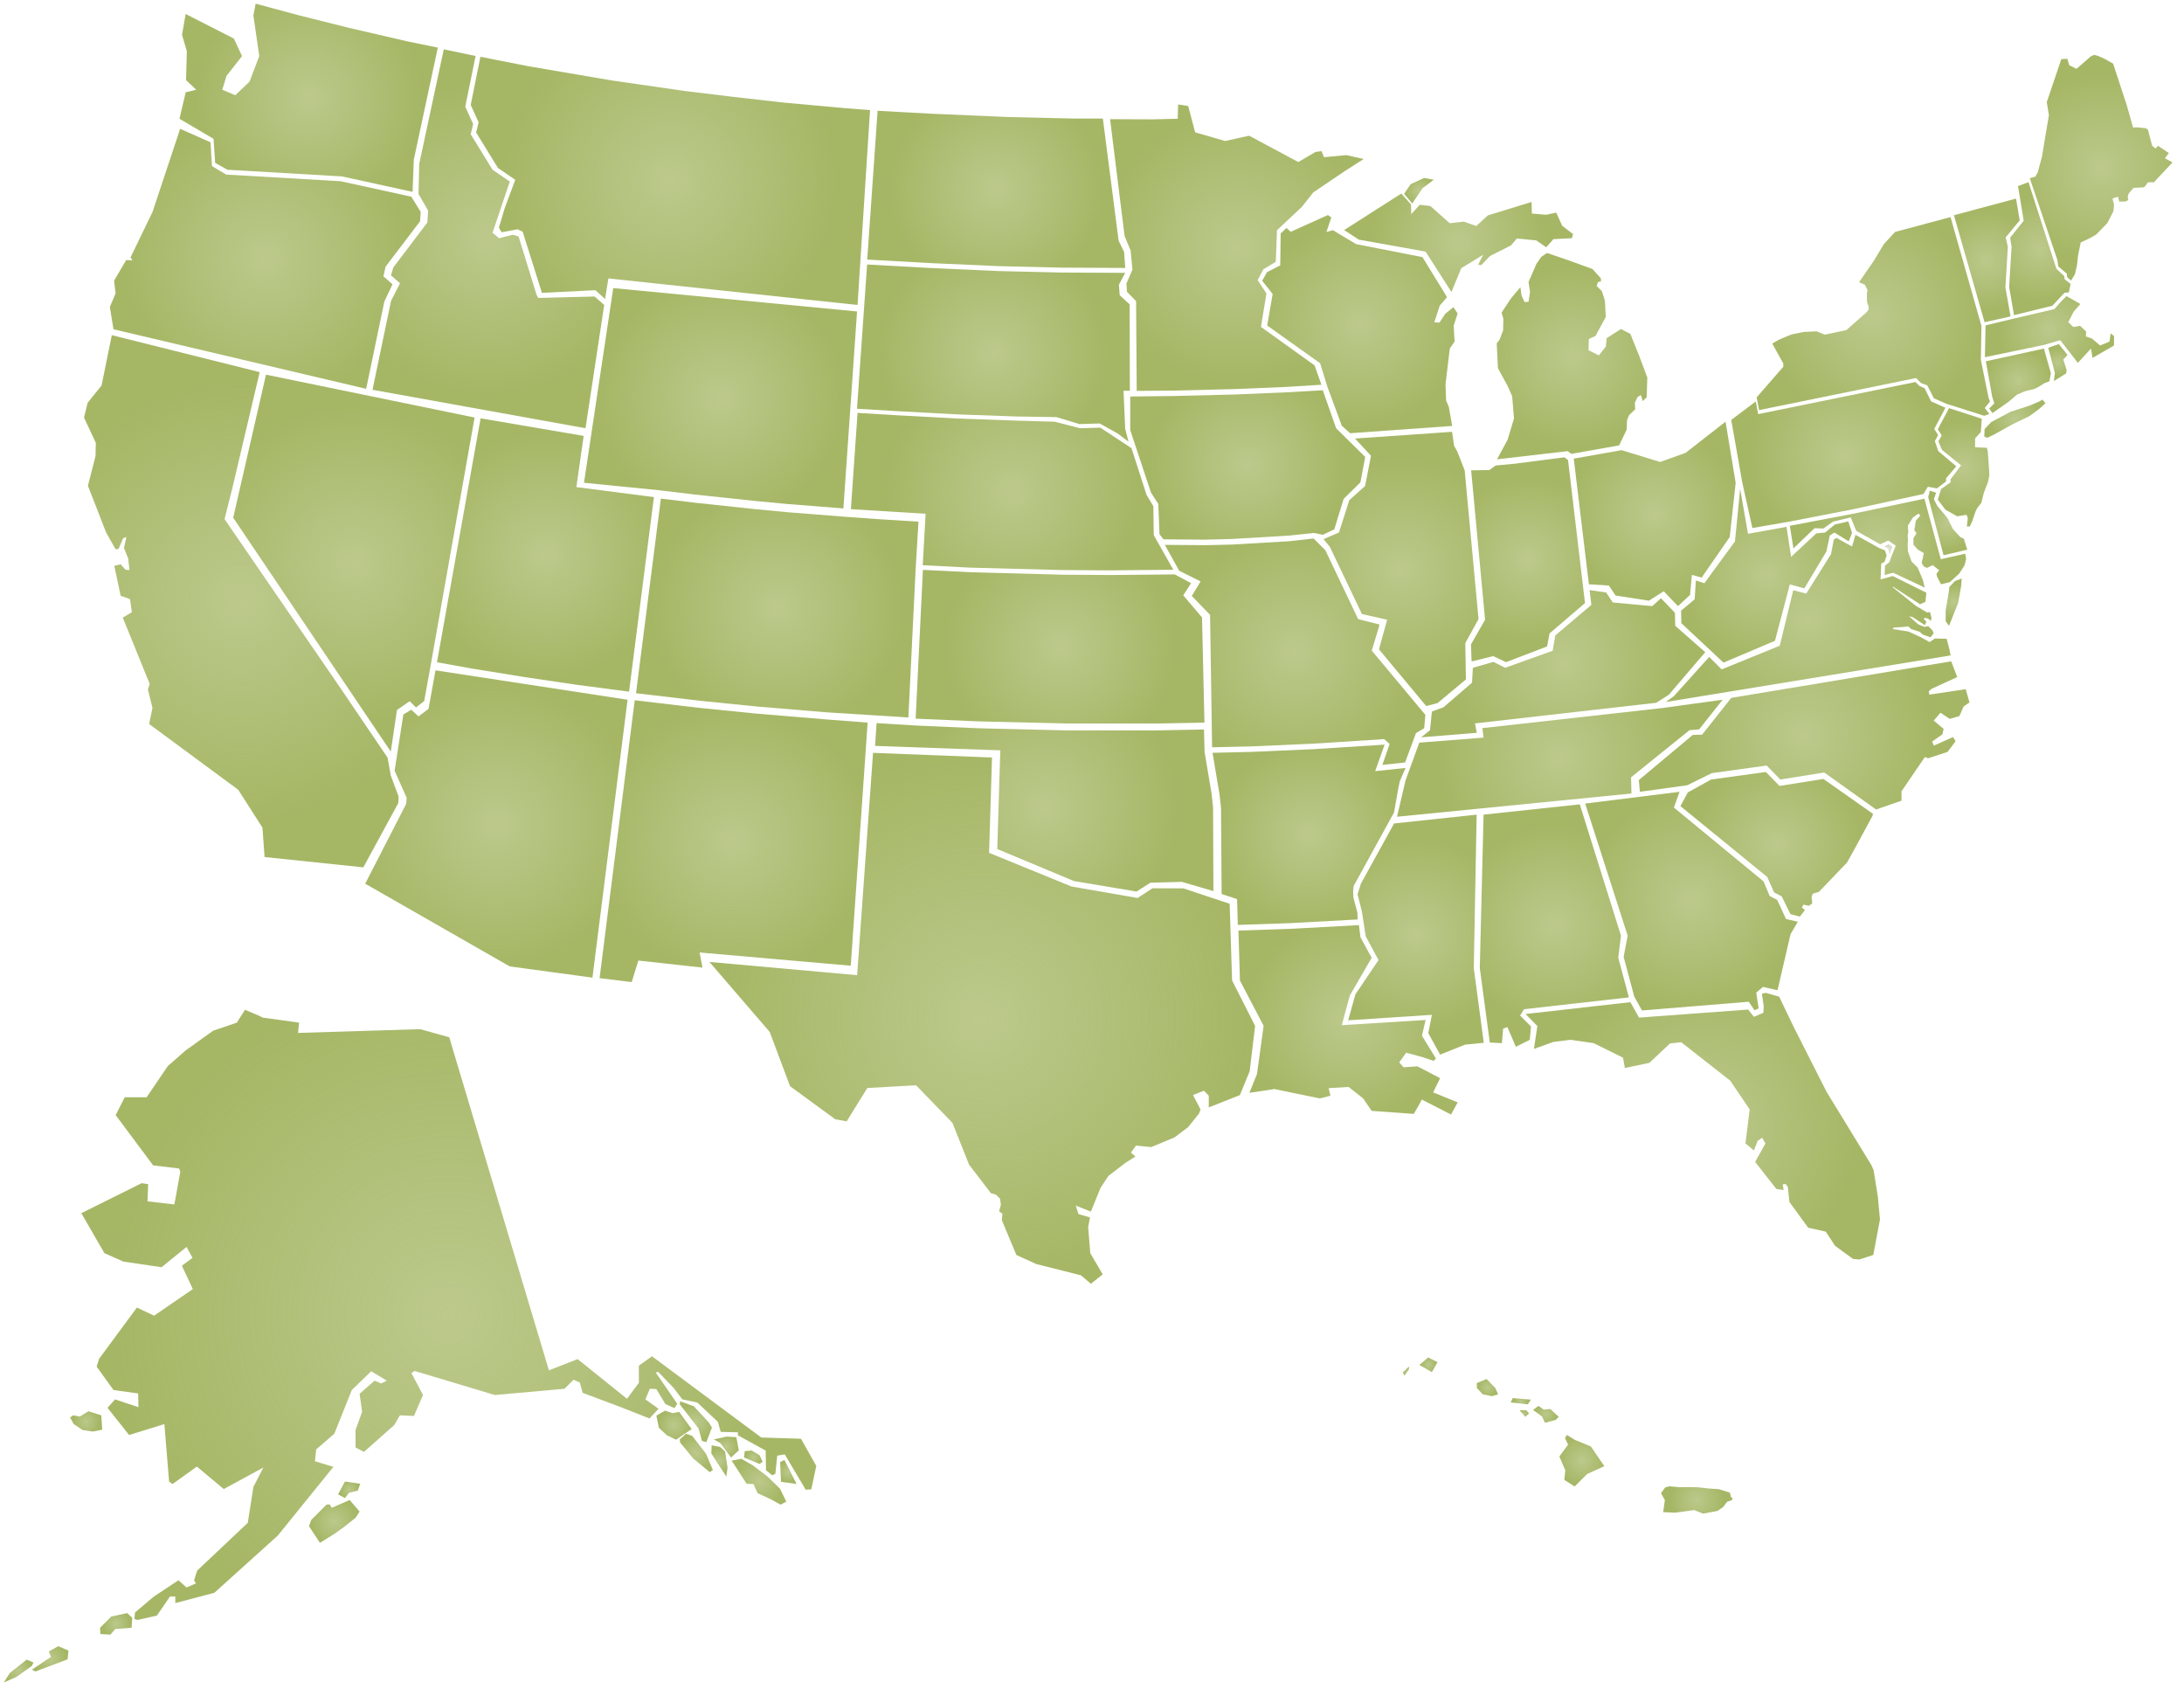 <?xml version="1.0" encoding="utf-8"?>
<!-- Generator: Adobe Illustrator 15.0.2, SVG Export Plug-In . SVG Version: 6.00 Build 0)  -->
<!DOCTYPE svg PUBLIC "-//W3C//DTD SVG 1.1//EN" "http://www.w3.org/Graphics/SVG/1.1/DTD/svg11.dtd">
<svg version="1.1" id="Isolation_Mode" xmlns="http://www.w3.org/2000/svg" xmlns:xlink="http://www.w3.org/1999/xlink" x="0px"
	 y="0px" width="570px" height="440.667px" viewBox="0 0 570 440.667" enable-background="new 0 0 570 440.667"
	 xml:space="preserve">
<g id="ca">
	<radialGradient id="SVGID_1_" cx="62.983" cy="156.889" r="57.04" gradientUnits="userSpaceOnUse">
		<stop  offset="0" style="stop-color:#A5B765;stop-opacity:0.75"/>
		<stop  offset="0.945" style="stop-color:#A5B765;stop-opacity:0.986"/>
		<stop  offset="1" style="stop-color:#A5B765"/>
	</radialGradient>
	<polygon fill="url(#SVGID_1_)" points="29.179,87.456 67.777,97.105 60.747,126.923 58.612,135.464 88.504,179.034 
		101.156,197.698 101.989,202.373 104.045,207.883 103.951,209.563 94.83,226.322 69.052,223.633 68.499,215.962 62.172,206.078 
		38.922,188.919 39.793,184.729 38.606,179.904 39.081,178.481 32.042,161.162 34.416,159.739 33.939,156.339 31.49,155.469 
		29.829,147.64 31.49,147.244 32.753,148.668 33.784,148.752 33.465,145.742 32.358,142.976 32.992,140.128 32.121,140.444 
		30.934,143.271 30.146,143.291 27.693,138.94 22.95,126.764 24.926,119.016 25.004,115.536 21.922,108.971 22.872,105.097 
		26.508,100.589 	"/>
</g>
<g id="or">
	<radialGradient id="SVGID_2_" cx="69.233" cy="67.537" r="37.393" gradientUnits="userSpaceOnUse">
		<stop  offset="0" style="stop-color:#A5B765;stop-opacity:0.75"/>
		<stop  offset="0.945" style="stop-color:#A5B765;stop-opacity:0.986"/>
		<stop  offset="1" style="stop-color:#A5B765"/>
	</radialGradient>
	<polygon fill="url(#SVGID_2_)" points="29.618,85.921 28.667,80.108 30.167,76.55 29.774,73.23 32.935,67.854 34.598,67.933 
		34.043,67.22 39.817,55.279 47.013,33.613 54.948,37.127 55.318,43.337 59.034,45.554 88.924,47.293 107.349,51.327 
		109.799,55.279 109.637,57.731 100.625,69.594 100.075,72.123 102.443,74.179 100.31,78.687 95.565,101.461 	"/>
</g>
<g id="wa">
	<radialGradient id="SVGID_3_" cx="80.539" cy="25.512" r="29.487" gradientUnits="userSpaceOnUse">
		<stop  offset="0" style="stop-color:#A5B765;stop-opacity:0.75"/>
		<stop  offset="0.945" style="stop-color:#A5B765;stop-opacity:0.986"/>
		<stop  offset="1" style="stop-color:#A5B765"/>
	</radialGradient>
	<polygon fill="url(#SVGID_3_)" points="46.832,30.984 48.469,24.076 51.22,23.418 48.557,20.9 48.766,13.373 47.505,9.104 
		48.452,3.648 61.025,10.053 63.171,14.646 59.115,19.8 58.017,23.418 61.417,24.845 65.137,21.282 67.667,14.637 66.132,4.01 
		66.719,0.959 78.184,4.043 91.152,7.286 106.177,10.764 114.245,12.423 114.164,12.9 107.998,41.684 107.681,50.064 89.256,46.033 
		59.365,44.294 56.154,42.498 55.729,36.225 	"/>
</g>
<g id="nv">
	<radialGradient id="SVGID_4_" cx="92.363" cy="146.943" r="41.297" gradientUnits="userSpaceOnUse">
		<stop  offset="0" style="stop-color:#A5B765;stop-opacity:0.75"/>
		<stop  offset="0.945" style="stop-color:#A5B765;stop-opacity:0.986"/>
		<stop  offset="1" style="stop-color:#A5B765"/>
	</radialGradient>
	<polygon fill="url(#SVGID_4_)" points="69.422,97.764 123.865,108.948 112.525,172.892 110.708,182.935 108.568,184.608 
		106.923,182.964 103.605,185.262 101.989,196.123 60.862,135.092 	"/>
</g>
<g id="pr">
    <radialGradient
       id="SVGID_80_"
       cx="442.832"
       cy="391.397"
       r="7.066"
       gradientUnits="userSpaceOnUse">
        <stop  offset="0" style="stop-color:#A5B765;stop-opacity:0.75"/>
        <stop  offset="0.945" style="stop-color:#A5B765;stop-opacity:0.986"/>
        <stop  offset="1" style="stop-color:#A5B765"/>
    </radialGradient>
<polygon
   fill="url(#SVGID_80_)"
   points="433.5,389.62 434.613,388.112 435.689,387.825 438.454,388.077 440.535,388.041   443.049,388.077 445.884,388.4 448.576,388.58 451.483,389.477 451.771,390.661 452.165,390.877 452.058,391.415 450.729,391.882   449.76,393.21 448.252,394.251 445.273,394.825 444.483,394.969 442.187,394.036 437.197,394.718 434.075,394.574 434.505,391.451   "
   id="pr-polygon" />
</g>
<g id="az">
	<radialGradient id="SVGID_5_" cx="129.554" cy="215.01" r="37.282" gradientUnits="userSpaceOnUse">
		<stop  offset="0" style="stop-color:#A5B765;stop-opacity:0.75"/>
		<stop  offset="0.945" style="stop-color:#A5B765;stop-opacity:0.986"/>
		<stop  offset="1" style="stop-color:#A5B765"/>
	</radialGradient>
	<polygon fill="url(#SVGID_5_)" points="105.99,209.793 106.147,208.21 102.984,201.094 105.278,186.417 107.332,185.2 
		109.231,186.939 111.844,184.961 113.661,174.917 163.795,182.587 154.622,255.103 133.039,252.175 95.313,230.589 	"/>
</g>
<g id="id">
	<radialGradient id="SVGID_6_" cx="127.456" cy="62.308" r="40.977" gradientUnits="userSpaceOnUse">
		<stop  offset="0" style="stop-color:#A5B765;stop-opacity:0.75"/>
		<stop  offset="0.945" style="stop-color:#A5B765;stop-opacity:0.986"/>
		<stop  offset="1" style="stop-color:#A5B765"/>
	</radialGradient>
	<polygon fill="url(#SVGID_6_)" points="97.219,101.711 102.052,78.534 104.405,73.917 102.037,71.859 102.646,69.802 
		111.529,58.069 111.748,54.998 109.226,50.612 109.409,42.79 115.82,12.871 124.124,14.612 121.426,27.844 123.483,32.353 
		122.85,35.038 128.543,44.292 133.051,47.375 128.543,60.742 130.283,62.165 133.787,61.249 135.344,61.688 140.008,76.87 
		140.484,77.744 155.169,77.37 157.692,79.561 152.813,111.744 	"/>
</g>
<g id="ut">
	<radialGradient id="SVGID_7_" cx="142.355" cy="144.818" r="32.197" gradientUnits="userSpaceOnUse">
		<stop  offset="0" style="stop-color:#A5B765;stop-opacity:0.75"/>
		<stop  offset="0.945" style="stop-color:#A5B765;stop-opacity:0.986"/>
		<stop  offset="1" style="stop-color:#A5B765"/>
	</radialGradient>
	<polygon fill="url(#SVGID_7_)" points="114.045,172.811 125.433,109.155 152.33,113.742 150.432,127.1 170.665,129.713 
		164.179,180.482 150.34,178.666 136.978,176.688 123.297,174.475 	"/>
</g>
<g id="mt">
	<radialGradient id="SVGID_8_" cx="174.963" cy="47.197" r="43.384" gradientUnits="userSpaceOnUse">
		<stop  offset="0" style="stop-color:#A5B765;stop-opacity:0.75"/>
		<stop  offset="0.945" style="stop-color:#A5B765;stop-opacity:0.986"/>
		<stop  offset="1" style="stop-color:#A5B765"/>
	</radialGradient>
	<polygon fill="url(#SVGID_8_)" points="124.908,31.896 122.851,27.389 125.384,14.815 137.796,17.264 159.621,20.984 
		178.76,23.751 191.172,25.252 204.379,26.756 220.906,28.259 227.075,28.731 223.813,79.58 158.788,72.654 157.912,78.027 
		155.389,75.724 141.433,76.415 136.418,60.481 135.103,59.823 130.918,60.6 130.205,59.415 131.708,54.352 134.476,46.919 
		129.968,43.835 124.275,34.582 	"/>
</g>
<g id="wy">
	<radialGradient id="SVGID_9_" cx="188.047" cy="103.922" r="32.374" gradientUnits="userSpaceOnUse">
		<stop  offset="0" style="stop-color:#A5B765;stop-opacity:0.75"/>
		<stop  offset="0.945" style="stop-color:#A5B765;stop-opacity:0.986"/>
		<stop  offset="1" style="stop-color:#A5B765"/>
	</radialGradient>
	<polygon fill="url(#SVGID_9_)" points="160.05,75.175 223.681,81.27 220.12,132.669 205.096,131.481 196.792,130.692 
		181.214,129.032 172.042,127.926 152.414,125.97 	"/>
</g>
<g id="nm">
	<radialGradient id="SVGID_10_" cx="191.464" cy="219.494" r="35.887" gradientUnits="userSpaceOnUse">
		<stop  offset="0" style="stop-color:#A5B765;stop-opacity:0.75"/>
		<stop  offset="0.945" style="stop-color:#A5B765;stop-opacity:0.986"/>
		<stop  offset="1" style="stop-color:#A5B765"/>
	</radialGradient>
	<polygon fill="url(#SVGID_10_)" points="156.484,255.236 165.657,182.724 182.422,184.7 197.368,186.203 215.396,187.706 
		226.445,188.556 222.04,251.995 182.584,248.538 183.351,252.485 166.607,250.648 164.867,256.265 	"/>
</g>
<g id="co">
	<radialGradient id="SVGID_11_" cx="202.853" cy="158.659" r="32.972" gradientUnits="userSpaceOnUse">
		<stop  offset="0" style="stop-color:#A5B765;stop-opacity:0.75"/>
		<stop  offset="0.945" style="stop-color:#A5B765;stop-opacity:0.986"/>
		<stop  offset="1" style="stop-color:#A5B765"/>
	</radialGradient>
	<polygon fill="url(#SVGID_11_)" points="165.992,180.889 172.478,130.101 181.649,131.208 197.227,132.869 205.531,133.658 
		220.556,134.844 229.333,135.476 239.714,136.123 238.979,148.389 237.081,187.217 227.12,186.585 215.732,185.873 197.704,184.37 
		182.757,182.865 	"/>
</g>
<g id="tx">
	<radialGradient id="SVGID_12_" cx="256.363" cy="265.714" r="70.245" gradientUnits="userSpaceOnUse">
		<stop  offset="0" style="stop-color:#A5B765;stop-opacity:0.75"/>
		<stop  offset="0.945" style="stop-color:#A5B765;stop-opacity:0.986"/>
		<stop  offset="1" style="stop-color:#A5B765"/>
	</radialGradient>
	<polygon fill="url(#SVGID_12_)" points="185.155,251.007 223.704,254.459 227.856,196.443 258.903,197.66 258.142,222.538 
		279.651,231.321 296.891,234.323 300.765,231.789 308.852,231.812 320.929,235.825 321.562,255.83 327.57,267.691 326.148,279.553 
		323.586,285.76 315.471,288.963 315.484,285.929 314.208,284.614 311.362,285.722 313.338,289.517 312.941,290.544 
		310.096,294.101 306.538,296.79 300.448,299.321 296.496,298.926 295.15,300.744 296.336,301.771 293.727,303.432 291.038,305.489 
		289.296,306.832 287.242,309.915 286.375,312.053 284.711,316.165 280.758,314.583 281.469,316.796 284.473,317.667 
		284.003,320.196 284.552,326.997 287.795,332.533 284.711,334.984 282.102,332.772 270.478,329.844 265.26,327.472 
		261.464,318.377 261.622,316.717 260.752,316.085 261.226,314.346 260.988,312.764 259.962,311.736 258.619,311.34 252.92,303.908 
		248.577,292.997 239.084,283.189 226.353,283.9 220.975,292.601 217.969,292.046 206.189,283.428 200.888,269.273 	"/>
</g>
<g id="ne">
	<radialGradient id="SVGID_13_" cx="264.147" cy="128.284" r="33.109" gradientUnits="userSpaceOnUse">
		<stop  offset="0" style="stop-color:#A5B765;stop-opacity:0.75"/>
		<stop  offset="0.945" style="stop-color:#A5B765;stop-opacity:0.986"/>
		<stop  offset="1" style="stop-color:#A5B765"/>
	</radialGradient>
	<polygon fill="url(#SVGID_13_)" points="222.072,132.863 223.812,107.74 233.789,108.342 249.921,109.211 265.498,109.765 
		275.242,110.043 281.867,111.741 287.164,111.583 295.308,116.952 299.246,129.148 301.01,132.083 301.121,139.649 
		306.223,148.671 289.854,148.828 277.28,148.75 253.243,148.117 240.824,147.485 241.577,134.06 	"/>
</g>
<g id="sd">
	<radialGradient id="SVGID_14_" cx="259.272" cy="92.129" r="30.018" gradientUnits="userSpaceOnUse">
		<stop  offset="0" style="stop-color:#A5B765;stop-opacity:0.75"/>
		<stop  offset="0.945" style="stop-color:#A5B765;stop-opacity:0.986"/>
		<stop  offset="1" style="stop-color:#A5B765"/>
	</radialGradient>
	<polygon fill="url(#SVGID_14_)" points="223.665,106.657 226.308,69.015 242.812,69.934 260.525,70.727 276.975,71.118 
		293.66,71.198 292.018,74.297 292.237,77.039 294.829,79.424 294.879,101.963 293.233,101.963 293.664,111.908 294.53,115.244 
		291.683,113.11 287.016,110.5 281.718,110.657 275.708,108.839 265.35,108.678 249.773,108.127 233.641,107.257 	"/>
</g>
<g id="nd">
	<radialGradient id="SVGID_15_" cx="260.012" cy="49.412" r="27.88" gradientUnits="userSpaceOnUse">
		<stop  offset="0" style="stop-color:#A5B765;stop-opacity:0.75"/>
		<stop  offset="0.945" style="stop-color:#A5B765;stop-opacity:0.986"/>
		<stop  offset="1" style="stop-color:#A5B765"/>
	</radialGradient>
	<polygon fill="url(#SVGID_15_)" points="226.336,67.733 229.023,29.224 229.023,28.906 243,29.667 263.085,30.536 280.246,30.934 
		287.837,30.934 291.945,62.8 293.371,65.725 293.688,69.918 277.003,69.837 260.554,69.443 242.84,68.651 	"/>
</g>
<g id="ok">
	<radialGradient id="SVGID_16_" cx="272.538" cy="210.664" r="34.873" gradientUnits="userSpaceOnUse">
		<stop  offset="0" style="stop-color:#A5B765;stop-opacity:0.75"/>
		<stop  offset="0.945" style="stop-color:#A5B765;stop-opacity:0.986"/>
		<stop  offset="1" style="stop-color:#A5B765"/>
	</radialGradient>
	<polygon fill="url(#SVGID_16_)" points="228.384,194.634 228.781,188.691 239.181,189.324 255.393,190.033 278.404,190.588 
		301.574,190.588 314.227,190.351 314.384,196.215 316.204,207.051 316.598,210.608 316.691,232.527 308.467,230.114 
		300.243,230.334 296.624,232.637 280.286,229.896 260.279,221.543 261.069,195.793 	"/>
</g>
<g id="ks">
	<radialGradient id="SVGID_17_" cx="276.661" cy="168.746" r="30.184" gradientUnits="userSpaceOnUse">
		<stop  offset="0" style="stop-color:#A5B765;stop-opacity:0.75"/>
		<stop  offset="0.945" style="stop-color:#A5B765;stop-opacity:0.986"/>
		<stop  offset="1" style="stop-color:#A5B765"/>
	</radialGradient>
	<polygon fill="url(#SVGID_17_)" points="238.973,187.528 240.87,148.7 253.619,149.333 277.655,149.967 290.229,150.044 
		306.598,149.888 310.868,152.18 308.814,155.344 313.715,161.113 314.348,188.555 301.695,188.791 278.525,188.791 
		255.515,188.239 	"/>
</g>
<g id="mn">
	<radialGradient id="SVGID_18_" cx="322.805" cy="64.628" r="35.296" gradientUnits="userSpaceOnUse">
		<stop  offset="0" style="stop-color:#A5B765;stop-opacity:0.75"/>
		<stop  offset="0.945" style="stop-color:#A5B765;stop-opacity:0.986"/>
		<stop  offset="1" style="stop-color:#A5B765"/>
	</radialGradient>
	<polygon fill="url(#SVGID_18_)" points="289.715,31.094 300.885,31.145 307.37,30.984 307.479,27.256 310.108,27.658 
		311.927,34.536 319.761,36.796 326.003,35.406 338.84,42.279 343.336,39.647 344.904,39.439 345.538,41.022 351.388,40.467 
		355.896,41.495 350.834,44.737 342.768,50.193 339.764,53.987 333.278,60.077 332.961,68.304 329.72,70.279 328.234,73.091 
		330.528,76.571 329.095,85.299 343.09,95.343 344.871,100.395 335.494,100.974 322.208,101.527 306.235,101.923 296.669,102 
		296.51,78.583 294.119,76.141 293.992,73.97 295.56,70.359 295.083,65.375 293.505,61.581 	"/>
</g>
<g id="ia">
	<radialGradient id="SVGID_19_" cx="325.643" cy="121.322" r="25.692" gradientUnits="userSpaceOnUse">
		<stop  offset="0" style="stop-color:#A5B765;stop-opacity:0.75"/>
		<stop  offset="0.945" style="stop-color:#A5B765;stop-opacity:0.986"/>
		<stop  offset="1" style="stop-color:#A5B765"/>
	</radialGradient>
	<polygon fill="url(#SVGID_19_)" points="294.979,112.237 294.979,103.464 306.329,103.333 322.304,102.937 335.588,102.382 
		345.236,101.83 348.709,111.744 356.307,119.226 355.041,125.869 350.683,130.166 348.24,138.125 345.255,139.541 342.897,139.073 
		336.061,139.785 321.195,140.656 314.396,140.815 303.64,140.735 302.615,139.39 302.297,131.483 300.398,128.555 	"/>
</g>
<g id="mo">
	<radialGradient id="SVGID_20_" cx="338.01" cy="170.051" r="31.849" gradientUnits="userSpaceOnUse">
		<stop  offset="0" style="stop-color:#A5B765;stop-opacity:0.75"/>
		<stop  offset="0.945" style="stop-color:#A5B765;stop-opacity:0.986"/>
		<stop  offset="1" style="stop-color:#A5B765"/>
	</radialGradient>
	<polygon fill="url(#SVGID_20_)" points="304.006,142.175 314.761,142.255 321.561,142.098 336.425,141.227 342.834,140.515 
		345.917,143.599 354.457,161.55 360.071,162.972 358.016,169.775 372.014,186.539 371.694,190.019 369.561,191.284 
		366.713,198.952 360.783,199.587 362.682,194.13 361.256,192.863 342.752,194.05 326.543,194.764 316.342,194.999 315.813,160.447 
		311.043,155.495 313.346,151.713 307.761,148.939 	"/>
</g>
<g id="ar">
	<radialGradient id="SVGID_21_" cx="341.643" cy="217.823" r="24.37" gradientUnits="userSpaceOnUse">
		<stop  offset="0" style="stop-color:#A5B765;stop-opacity:0.75"/>
		<stop  offset="0.945" style="stop-color:#A5B765;stop-opacity:0.986"/>
		<stop  offset="1" style="stop-color:#A5B765"/>
	</radialGradient>
	<polygon fill="url(#SVGID_21_)" points="316.457,196.434 326.657,196.195 342.866,195.483 361.371,194.298 358.907,201.221 
		366.828,200.387 365.328,203.866 364.931,205.763 363.825,212.012 353.307,231.148 353.15,232.571 353.229,234.231 
		354.255,238.105 354.333,239.923 336.938,240.873 323.05,241.349 322.863,234.61 318.83,233.282 318.67,210.825 318.276,207.267 	
		"/>
</g>
<g id="la">
	<radialGradient id="SVGID_22_" cx="351.829" cy="266.109" r="26.735" gradientUnits="userSpaceOnUse">
		<stop  offset="0" style="stop-color:#A5B765;stop-opacity:0.75"/>
		<stop  offset="0.945" style="stop-color:#A5B765;stop-opacity:0.986"/>
		<stop  offset="1" style="stop-color:#A5B765"/>
	</radialGradient>
	<polygon fill="url(#SVGID_22_)" points="323.215,242.82 337.269,242.346 354.664,241.396 355.06,244.559 357.987,249.938 
		352.293,259.743 350.189,267.507 372.062,266.147 371.114,270.259 374.752,276.191 374.196,276.824 371.349,275.875 
		367.001,274.687 365.182,277.218 366.293,278.484 369.925,278.246 375.856,281.332 374.039,285.045 380.443,287.656 
		378.703,290.822 371.079,286.915 370.399,288.212 368.979,290.66 357.987,289.868 355.773,286.628 351.977,283.623 
		346.756,283.938 347.233,285.915 344.466,286.628 332.604,284.178 326.082,285.151 328.059,280.247 329.794,267.671 
		323.611,255.868 	"/>
</g>
<g id="wi">
	<radialGradient id="SVGID_23_" cx="354.922" cy="84.575" r="27.025" gradientUnits="userSpaceOnUse">
		<stop  offset="0" style="stop-color:#A5B765;stop-opacity:0.75"/>
		<stop  offset="0.945" style="stop-color:#A5B765;stop-opacity:0.986"/>
		<stop  offset="1" style="stop-color:#A5B765"/>
	</radialGradient>
	<polygon fill="url(#SVGID_23_)" points="335.748,59.489 336.867,60.481 346.581,56.107 347.451,56.74 346.185,60.538 
		347.847,60.062 353.935,63.7 371.253,67.098 377.658,77.534 375.76,79.751 374.337,84.099 375.682,84.18 377.184,81.886 
		379.318,80.146 380.424,81.806 379.397,84.969 379.634,89.083 378.372,90.981 377.261,100.311 377.42,104.501 378.13,106.163 
		379.003,111.146 352.354,113.042 350.189,111.087 346.406,100.834 344.548,94.791 330.726,84.934 332.152,76.71 329.42,73.267 
		330.686,71.004 334.125,69.252 334.244,60.911 	"/>
</g>
<g id="il">
	<radialGradient id="SVGID_24_" cx="365.651" cy="148.459" r="29.067" gradientUnits="userSpaceOnUse">
		<stop  offset="0" style="stop-color:#A5B765;stop-opacity:0.75"/>
		<stop  offset="0.945" style="stop-color:#A5B765;stop-opacity:0.986"/>
		<stop  offset="1" style="stop-color:#A5B765"/>
	</radialGradient>
	<polygon fill="url(#SVGID_24_)" points="345.419,140.692 349.458,138.938 352.163,130.494 356.275,126.822 357.811,118.927 
		353.644,114.43 378.974,112.675 379.511,116.325 380.375,117.906 382.263,122.728 385.882,161.545 382.428,167.795 382.59,177.291 
		375.19,183.458 372.23,184.244 359.894,169.44 362.032,161.709 355.453,160.229 347.064,142.667 	"/>
</g>
<g id="ms">
	<radialGradient id="SVGID_25_" cx="369.555" cy="243.885" r="25.434" gradientUnits="userSpaceOnUse">
		<stop  offset="0" style="stop-color:#A5B765;stop-opacity:0.75"/>
		<stop  offset="0.945" style="stop-color:#A5B765;stop-opacity:0.986"/>
		<stop  offset="1" style="stop-color:#A5B765"/>
	</radialGradient>
	<polygon fill="url(#SVGID_25_)" points="355.453,237.9 354.309,233.362 355.176,230.596 363.841,214.873 385.388,212.57 
		384.643,252.657 387.251,272.109 382.367,272.586 375.848,275.2 372.766,269.579 373.714,264.808 351.859,266.235 353.755,259.458 
		359.784,250.512 356.44,244.315 	"/>
</g>
<g id="tn">
	<radialGradient id="SVGID_26_" cx="407.099" cy="197.849" r="31.926" gradientUnits="userSpaceOnUse">
		<stop  offset="0" style="stop-color:#A5B765;stop-opacity:0.75"/>
		<stop  offset="0.945" style="stop-color:#A5B765;stop-opacity:0.986"/>
		<stop  offset="1" style="stop-color:#A5B765"/>
	</radialGradient>
	<polygon fill="url(#SVGID_26_)" points="364.609,213.118 366.8,203.738 370.42,193.784 387.198,192.467 386.869,190 
		433.804,184.755 449.589,182.58 443.45,190.328 440.941,190.53 425.686,202.829 425.79,207.057 	"/>
</g>
<g id="ky">
	<radialGradient id="SVGID_27_" cx="407.982" cy="173.185" r="29.522" gradientUnits="userSpaceOnUse">
		<stop  offset="0" style="stop-color:#A5B765;stop-opacity:0.75"/>
		<stop  offset="0.945" style="stop-color:#A5B765;stop-opacity:0.986"/>
		<stop  offset="1" style="stop-color:#A5B765"/>
	</radialGradient>
	<polygon fill="url(#SVGID_27_)" points="370.914,192.396 373.217,190.53 373.705,185.66 376.726,184.554 384.182,178.138 
		384.401,174.248 389.774,172.711 392.844,174.248 405.235,169.806 405.907,165.817 415.324,157.841 414.871,153.974 
		419.19,154.602 420.933,157.211 431.209,158.16 433.505,156.103 437.142,159.9 437.221,163.3 445.05,170.18 435.555,181.282 
		432.241,183.383 384.953,188.764 385.427,191.212 	"/>
</g>
<g id="in">
	<radialGradient id="SVGID_28_" cx="398.788" cy="146.058" r="21.631" gradientUnits="userSpaceOnUse">
		<stop  offset="0" style="stop-color:#A5B765;stop-opacity:0.75"/>
		<stop  offset="0.945" style="stop-color:#A5B765;stop-opacity:0.986"/>
		<stop  offset="1" style="stop-color:#A5B765"/>
	</radialGradient>
	<polygon fill="url(#SVGID_28_)" points="384.072,172.601 383.908,168.161 387.588,161.716 383.954,122.728 388.698,122.651 
		390.358,121.463 395.418,120.988 408.29,119.329 409.239,120.04 413.667,157.363 404.409,165.28 403.775,168.681 393.048,172.787 
		389.723,171.203 	"/>
</g>
<g id="al">
	<radialGradient id="SVGID_29_" cx="405.664" cy="241.516" r="26.257" gradientUnits="userSpaceOnUse">
		<stop  offset="0" style="stop-color:#A5B765;stop-opacity:0.75"/>
		<stop  offset="0.945" style="stop-color:#A5B765;stop-opacity:0.986"/>
		<stop  offset="1" style="stop-color:#A5B765"/>
	</radialGradient>
	<polygon fill="url(#SVGID_29_)" points="412.305,209.885 423.054,244.151 422.349,249.897 425.115,260.257 397.755,263.339 
		396.728,265 399.575,267.848 399.258,271.328 395.62,273.146 393.406,268.003 392.299,268.4 391.983,272.198 388.82,272.038 
		386.211,252.586 387.198,212.57 	"/>
</g>
<g id="mi">
	<g>
		<radialGradient id="SVGID_30_" cx="370.331" cy="49.764" r="3.615" gradientUnits="userSpaceOnUse">
			<stop  offset="0" style="stop-color:#A5B765;stop-opacity:0.75"/>
			<stop  offset="0.945" style="stop-color:#A5B765;stop-opacity:0.986"/>
			<stop  offset="1" style="stop-color:#A5B765"/>
		</radialGradient>
		<polygon fill="url(#SVGID_30_)" points="371.268,49.113 374.202,46.911 371.679,46.424 368.17,48.054 366.459,50.579 
			368.579,53.104 		"/>
	</g>
	<g>
		<radialGradient id="SVGID_31_" cx="380.684" cy="63.34" r="22.995" gradientUnits="userSpaceOnUse">
			<stop  offset="0" style="stop-color:#A5B765;stop-opacity:0.75"/>
			<stop  offset="0.945" style="stop-color:#A5B765;stop-opacity:0.986"/>
			<stop  offset="1" style="stop-color:#A5B765"/>
		</radialGradient>
		<polygon fill="url(#SVGID_31_)" points="395.888,62.237 400.943,62.728 403.552,64.521 405.427,62.402 410.236,62.156 
			410.562,61.097 407.708,58.896 406.158,55.47 403.552,56.041 399.799,55.717 399.721,52.7 388.308,56.205 385.292,58.978 
			382.028,57.837 378.36,58.244 373.305,53.762 370.535,53.434 368.333,55.879 368.253,53.352 365.725,50.501 350.806,60.037 
			354.63,62.528 372.065,65.653 378.809,76.18 381.375,69.982 387.085,66.478 385.78,69.086 386.592,69.167 388.877,66.803 
			394.341,64.032 		"/>
	</g>
	<g>
		<radialGradient id="SVGID_32_" cx="410.277" cy="92.931" r="23.57" gradientUnits="userSpaceOnUse">
			<stop  offset="0" style="stop-color:#A5B765;stop-opacity:0.75"/>
			<stop  offset="0.945" style="stop-color:#A5B765;stop-opacity:0.986"/>
			<stop  offset="1" style="stop-color:#A5B765"/>
		</radialGradient>
		<polygon fill="url(#SVGID_32_)" points="427.794,92.812 425.501,87.117 423.05,85.854 419.333,88.225 419.096,90.44 
			417.277,92.735 414.588,91.391 414.667,88.463 416.406,87.67 419.096,82.691 418.859,78.419 418.067,75.968 416.723,74.625 
			417.039,73.595 417.83,73.438 417.83,72.649 415.617,70.198 409.289,67.901 403.755,66.006 402.251,67.03 400.987,68.852 
			398.931,73.595 399.327,76.13 398.931,78.736 397.903,78.815 397.109,77.156 396.796,74.943 394.347,77.865 391.894,81.582 
			392.368,83.167 392.29,86.247 391.34,88.701 390.627,89.57 390.941,96.054 393.554,100.877 394.661,103.408 395.136,109.183 
			393.476,114.715 390.707,119.856 409.132,117.723 410.082,118.433 422.574,116.22 424.551,112.105 424.631,109.656 
			425.186,108.311 426.764,106.809 426.687,105.067 427.4,103.565 428.268,103.091 428.744,104.673 429.772,103.645 429.928,98.507 
					"/>
	</g>
</g>
<g id="fl">
	<radialGradient id="SVGID_33_" cx="444.403" cy="293.867" r="40.921" gradientUnits="userSpaceOnUse">
		<stop  offset="0" style="stop-color:#A5B765;stop-opacity:0.75"/>
		<stop  offset="0.945" style="stop-color:#A5B765;stop-opacity:0.986"/>
		<stop  offset="1" style="stop-color:#A5B765"/>
	</radialGradient>
	<polygon fill="url(#SVGID_33_)" points="401.233,267.726 398.154,264.592 425.515,261.506 427.769,265.533 456.245,263.428 
		457.759,265.331 460.233,264.262 460.31,262.523 459.838,259.279 460.885,259.082 464.339,260.068 468.113,267.924 
		476.731,284.926 488.437,304.061 488.989,305.326 490.095,312.206 490.652,318.216 488.911,327.467 485.273,328.653 
		483.611,328.498 478.945,325.096 476.499,321.379 471.909,320.352 467.009,313.629 466.611,309.755 466.057,308.965 
		465.267,309.045 465.503,310.545 463.605,310.228 458.072,303.191 460.759,298.368 459.891,296.866 458.705,297.735 
		457.755,300.187 455.542,298.368 456.648,289.512 451.587,282.001 438.777,271.958 435.851,272.274 430.473,277.335 
		424.068,278.679 423.593,275.988 415.924,272.193 409.834,271.324 405.406,271.88 400.344,273.698 	"/>
</g>
<g id="oh">
	<radialGradient id="SVGID_34_" cx="431.861" cy="134.098" r="22.646" gradientUnits="userSpaceOnUse">
		<stop  offset="0" style="stop-color:#A5B765;stop-opacity:0.75"/>
		<stop  offset="0.945" style="stop-color:#A5B765;stop-opacity:0.986"/>
		<stop  offset="1" style="stop-color:#A5B765"/>
	</radialGradient>
	<polygon fill="url(#SVGID_34_)" points="410.732,119.676 423.225,117.463 433.27,120.548 439.912,118.173 450.35,110.03 
		452.99,126.017 451.438,140.133 444.11,150.717 441.564,150.005 441.084,155.237 437.935,158.165 434.218,154.286 430.341,156.74 
		421.646,155.394 419.903,152.786 414.686,152.47 	"/>
</g>
<g id="ga">
	<radialGradient id="SVGID_35_" cx="441.46" cy="235.141" r="28.142" gradientUnits="userSpaceOnUse">
		<stop  offset="0" style="stop-color:#A5B765;stop-opacity:0.75"/>
		<stop  offset="0.945" style="stop-color:#A5B765;stop-opacity:0.986"/>
		<stop  offset="1" style="stop-color:#A5B765"/>
	</radialGradient>
	<polygon fill="url(#SVGID_35_)" points="413.711,209.677 438.351,206.612 436.871,210.724 460.275,230.001 461.856,233.797 
		463.833,234.824 466.126,239.805 469.21,240.519 467.313,243.759 463.913,258.39 460.116,257.519 458.358,259.021 458.992,263.135 
		457.902,263.607 456.401,261.394 428.537,263.67 426.522,260.049 423.754,249.688 424.808,244.151 	"/>
</g>
<g id="nc">
	<radialGradient id="SVGID_36_" cx="470.861" cy="191.894" r="33.434" gradientUnits="userSpaceOnUse">
		<stop  offset="0" style="stop-color:#A5B765;stop-opacity:0.75"/>
		<stop  offset="0.945" style="stop-color:#A5B765;stop-opacity:0.986"/>
		<stop  offset="1" style="stop-color:#A5B765"/>
	</radialGradient>
	<polygon fill="url(#SVGID_36_)" points="427.989,206.612 427.71,203.556 441.79,191.772 444.241,191.695 451.838,182.104 
		509.242,172.564 510.821,176.67 504.099,179.755 503.39,180.388 503.547,181.257 513.034,179.832 514.012,183.293 512.481,184.34 
		511.374,186.87 508.848,187.582 506.429,185.977 504.688,188.03 507.264,190.19 506.947,191.616 504.258,193.512 504.719,194.56 
		509.714,192.326 510.393,193.408 508.291,196.202 503.23,197.861 502.363,197.545 496.272,206.482 496.272,208.932 489.63,211.224 
		476.105,201.578 464.64,203.399 464.403,203.16 461.083,199.759 446.771,201.735 440.366,204.899 	"/>
</g>
<g id="va">
	<radialGradient id="SVGID_37_" cx="471.909" cy="161.372" r="30.479" gradientUnits="userSpaceOnUse">
		<stop  offset="0" style="stop-color:#A5B765;stop-opacity:0.75"/>
		<stop  offset="0.945" style="stop-color:#A5B765;stop-opacity:0.986"/>
		<stop  offset="1" style="stop-color:#A5B765"/>
	</radialGradient>
	<polygon fill="url(#SVGID_37_)" points="434.732,183.185 436.889,181.629 446.086,171.404 449.327,174.673 464.503,168.489 
		468.013,154.016 471.411,154.893 477.881,144.586 478.594,140.804 479.287,140.357 483.363,142.612 484.257,139.56 
		490.505,143.038 491.926,143.591 492.4,144.938 491.849,146.598 490.977,147.07 490.818,151.186 493.984,150.313 502.76,154.662 
		502.522,157.036 501.099,157.67 494.062,153.081 493.984,153.238 499.992,158.062 502.915,159.802 503.71,159.722 504.103,161.226 
		503.946,162.015 503.156,161.386 502.366,161.226 502.048,161.463 502.76,162.253 502.366,163.123 499.123,160.99 498.252,160.83 
		500.704,162.967 502.366,163.599 503.233,163.36 504.342,164.47 504.657,165.259 503.866,166.286 502.681,165.892 501.81,165.576 
		501.021,164.862 498.806,164.152 498.016,163.44 496.672,163.599 494.219,163.755 493.984,164.152 498.092,164.786 
		501.336,166.286 502.207,166.764 503.63,167.552 504.974,166.603 508.057,166.682 508.769,169.369 509.085,171.029 	"/>
</g>
<g id="wv">
	<radialGradient id="SVGID_38_" cx="461.049" cy="150.246" r="22.485" gradientUnits="userSpaceOnUse">
		<stop  offset="0" style="stop-color:#A5B765;stop-opacity:0.75"/>
		<stop  offset="0.945" style="stop-color:#A5B765;stop-opacity:0.986"/>
		<stop  offset="1" style="stop-color:#A5B765"/>
	</radialGradient>
	<polygon fill="url(#SVGID_38_)" points="438.735,159.219 438.815,159.298 442.293,156.371 442.609,151.469 444.826,152.181 
		452.812,141.269 454.159,127.591 456.213,139.291 466.254,137.474 467.464,145.299 474.043,139.176 476.346,138.957 
		478.868,136.873 482.387,136.051 483.363,139.067 482.487,141.26 478.758,138.957 477.552,139.724 476.675,143.892 
		470.918,153.521 467.124,152.499 463.248,167.207 449.807,172.901 438.815,162.621 	"/>
</g>
<g id="sc">
	<radialGradient id="SVGID_39_" cx="463.709" cy="220.309" r="22.225" gradientUnits="userSpaceOnUse">
		<stop  offset="0" style="stop-color:#A5B765;stop-opacity:0.75"/>
		<stop  offset="0.945" style="stop-color:#A5B765;stop-opacity:0.986"/>
		<stop  offset="1" style="stop-color:#A5B765"/>
	</radialGradient>
	<polygon fill="url(#SVGID_39_)" points="446.56,203.418 460.871,201.441 464.429,205.079 475.894,203.261 488.846,212.369 
		488.628,213.034 484.043,221.496 482.064,225.054 474.712,232.726 473.126,233.198 472.81,233.989 472.971,235.73 472.102,236.361 
		470.676,236.046 470.282,236.837 471.072,237.469 469.746,239.176 467.295,238.542 465.002,233.892 463.025,232.864 
		461.213,228.817 438.572,210.346 440.489,206.776 	"/>
</g>
<g id="pa">
	<radialGradient id="SVGID_40_" cx="481.201" cy="118.73" r="24.753" gradientUnits="userSpaceOnUse">
		<stop  offset="0" style="stop-color:#A5B765;stop-opacity:0.75"/>
		<stop  offset="0.945" style="stop-color:#A5B765;stop-opacity:0.986"/>
		<stop  offset="1" style="stop-color:#A5B765"/>
	</radialGradient>
	<polygon fill="url(#SVGID_40_)" points="451.831,109.568 458.235,104.744 458.868,108.064 499.91,99.683 500.936,100.688 
		502.333,101.345 503.979,104.718 507.736,106.406 504.812,111.942 505.839,113.521 504.969,115.103 505.87,117.711 510.57,121.678 
		507.896,124.828 507.896,125.62 505.522,127.439 503.156,127.004 502.005,128.896 483.418,132.925 466.888,136.133 
		457.348,137.777 454.717,125.935 	"/>
</g>
<g id="dc">
	<radialGradient id="SVGID_41_" cx="492.868" cy="143.356" r="1.185" gradientUnits="userSpaceOnUse">
		<stop  offset="0" style="stop-color:#D5D6C3;stop-opacity:0.6"/>
		<stop  offset="0.945" style="stop-color:#D5D6C3;stop-opacity:0.978"/>
		<stop  offset="1" style="stop-color:#D5D6C3"/>
	</radialGradient>
	<polygon fill="url(#SVGID_41_)" points="491.849,142.596 492.908,142.025 493.887,142.679 493.123,144.687 493.014,143.781 
		492.582,143.002 	"/>
</g>
<g id="de">
	<radialGradient id="SVGID_42_" cx="508.338" cy="136.46" r="6.968" gradientUnits="userSpaceOnUse">
		<stop  offset="0" style="stop-color:#A5B765;stop-opacity:0.75"/>
		<stop  offset="0.945" style="stop-color:#A5B765;stop-opacity:0.986"/>
		<stop  offset="1" style="stop-color:#A5B765"/>
	</radialGradient>
	<polygon fill="url(#SVGID_42_)" points="503.238,129.719 503.661,128.027 505.294,128.567 504.72,130.311 505.618,132.02 
		508.224,135.119 509.694,138.051 511.65,140.17 512.543,140.581 513.438,143.423 507.246,144.893 	"/>
</g>
<g id="nj">
	<radialGradient id="SVGID_43_" cx="512.466" cy="121.953" r="11.92" gradientUnits="userSpaceOnUse">
		<stop  offset="0" style="stop-color:#A5B765;stop-opacity:0.75"/>
		<stop  offset="0.945" style="stop-color:#A5B765;stop-opacity:0.986"/>
		<stop  offset="1" style="stop-color:#A5B765"/>
	</radialGradient>
	<polygon fill="url(#SVGID_43_)" points="506.615,127.605 509.068,125.868 509.068,125.078 511.833,121.436 506.852,117.406 
		505.902,115.189 506.771,113.609 505.745,112.03 508.669,106.493 517.21,109.262 516.974,112.74 515.473,114.4 515.473,116.693 
		518.556,116.853 518.791,117.88 519.031,121.2 519.187,123.652 519.109,124.524 518.791,125.946 518.474,126.738 517.765,128.554 
		517.13,131.164 516.026,132.589 515.629,133.378 514.76,135.908 514.126,137.333 513.336,137.412 513.573,135.198 513.259,134.329 
		510.806,134.725 507.722,132.985 505.745,130.373 	"/>
</g>
<g id="md">
	<g id="md_1">
		<radialGradient id="SVGID_44_" cx="490.128" cy="141.725" r="18.22" gradientUnits="userSpaceOnUse">
			<stop  offset="0" style="stop-color:#A5B765;stop-opacity:0.75"/>
			<stop  offset="0.945" style="stop-color:#A5B765;stop-opacity:0.986"/>
			<stop  offset="1" style="stop-color:#A5B765"/>
		</radialGradient>
		<polygon fill="url(#SVGID_44_)" points="512.903,144.474 506.528,145.919 502.251,130.129 483.726,134.037 467.118,137.2 
			468.067,143.105 473.55,137.842 475.908,137.896 478.429,136.107 483.034,135.009 484.46,138.519 490.711,142.027 492.794,141.04 
			494.768,142.383 493.616,145.261 493.123,146.66 491.947,147.639 491.889,150.032 494.11,149.456 502.333,153.321 
			501.832,151.274 500.488,148.111 498.908,146.531 497.958,143.92 497.878,142.337 497.958,140.838 497.878,139.809 
			498.038,138.94 497.958,137.673 497.958,137.12 499.224,135.064 500.646,134.037 501.201,134.433 500.725,135.064 
			500.014,135.855 499.619,138.307 500.172,139.176 499.381,140.442 499.381,142.103 500.488,143.368 502.071,144.317 
			501.912,145.265 501.518,146.847 502.071,147.795 502.862,148.191 504.442,147.481 506.103,148.824 505.392,149.695 
			505.549,150.484 506.578,152.46 508.869,151.908 511.322,149.695 512.744,147.481 513.139,145.817 		"/>
	</g>
	<g id="md_2">
		<radialGradient id="SVGID_45_" cx="509.896" cy="157.129" r="4.606" gradientUnits="userSpaceOnUse">
			<stop  offset="0" style="stop-color:#A5B765;stop-opacity:0.75"/>
			<stop  offset="0.945" style="stop-color:#A5B765;stop-opacity:0.986"/>
			<stop  offset="1" style="stop-color:#A5B765"/>
		</radialGradient>
		<polygon fill="url(#SVGID_45_)" points="508.751,153.176 508.591,154.598 507.801,159.343 507.801,162.109 508.67,163.296 
			511.044,157.364 511.834,152.938 511.992,150.961 510.252,151.594 		"/>
	</g>
</g>
<g id="vt">
	<radialGradient id="SVGID_46_" cx="518.54" cy="67.946" r="12.92" gradientUnits="userSpaceOnUse">
		<stop  offset="0" style="stop-color:#A5B765;stop-opacity:0.75"/>
		<stop  offset="0.945" style="stop-color:#A5B765;stop-opacity:0.986"/>
		<stop  offset="1" style="stop-color:#A5B765"/>
	</radialGradient>
	<polygon fill="url(#SVGID_46_)" points="509.959,56.161 526.167,51.813 527.119,57.506 523.466,61.934 524.021,64.466 
		523.388,74.982 524.731,82.574 517.948,84.078 	"/>
</g>
<g id="ma">
	<radialGradient id="SVGID_47_" cx="534.89" cy="85.976" r="13.411" gradientUnits="userSpaceOnUse">
		<stop  offset="0" style="stop-color:#A5B765;stop-opacity:0.75"/>
		<stop  offset="0.945" style="stop-color:#A5B765;stop-opacity:0.986"/>
		<stop  offset="1" style="stop-color:#A5B765"/>
	</radialGradient>
	<polygon fill="url(#SVGID_47_)" points="518.206,84.897 525.642,83.117 536.159,80.666 537.901,78.692 539.324,77.267 
		542.96,79.325 541.219,81.302 539.797,84.069 541.142,85.333 542.879,85.014 544.463,86.52 544.381,87.782 545.966,88.339 
		548.101,90.156 550.552,89.129 550.867,86.993 551.738,87.704 551.738,90.156 546.124,93.399 545.728,90.947 542.302,94.685 
		537.697,88.763 533.502,89.996 518.042,93.205 	"/>
</g>
<g id="ct">
	<radialGradient id="SVGID_48_" cx="526.773" cy="99.368" r="8.457" gradientUnits="userSpaceOnUse">
		<stop  offset="0" style="stop-color:#A5B765;stop-opacity:0.75"/>
		<stop  offset="0.945" style="stop-color:#A5B765;stop-opacity:0.986"/>
		<stop  offset="1" style="stop-color:#A5B765"/>
	</radialGradient>
	<polygon fill="url(#SVGID_48_)" points="518.28,94.268 533.449,90.948 535.266,97.434 534.871,99.489 533.622,99.961 
		531.959,100.99 531.015,101.463 528.482,102.095 526.422,102.966 524.289,104.786 520.021,107.788 519.149,106.604 
		520.495,105.259 519.941,103.519 	"/>
</g>
<g id="nh">
	<radialGradient id="SVGID_49_" cx="532.389" cy="64.881" r="13.518" gradientUnits="userSpaceOnUse">
		<stop  offset="0" style="stop-color:#A5B765;stop-opacity:0.75"/>
		<stop  offset="0.945" style="stop-color:#A5B765;stop-opacity:0.986"/>
		<stop  offset="1" style="stop-color:#A5B765"/>
	</radialGradient>
	<polygon fill="url(#SVGID_49_)" points="525.627,82.233 524.366,74.888 524.999,64.371 524.621,62.034 528.157,57.594 
		526.677,48.547 529.416,47.528 536.696,70.142 538.75,72.042 538.831,72.832 540.412,74.099 539.934,76.302 538.815,76.381 
		535.651,79.779 	"/>
</g>
<g id="me">
	<radialGradient id="SVGID_50_" cx="548.376" cy="43.773" r="24.642" gradientUnits="userSpaceOnUse">
		<stop  offset="0" style="stop-color:#A5B765;stop-opacity:0.75"/>
		<stop  offset="0.945" style="stop-color:#A5B765;stop-opacity:0.986"/>
		<stop  offset="1" style="stop-color:#A5B765"/>
	</radialGradient>
	<polygon fill="url(#SVGID_50_)" points="529.753,46.5 531.179,46.104 531.813,44.998 532.918,40.966 534.736,30.053 
		534.184,26.652 537.978,15.424 539.56,15.346 540.037,17.005 541.932,17.955 544.227,15.978 545.651,14.712 546.598,14.317 
		547.469,14.555 549.129,15.264 551.501,16.609 555.059,27.444 556.719,33.294 557.512,33.218 560.042,33.453 560.596,33.849 
		561.227,36.3 561.702,38.041 562.572,38.75 563.203,38.041 566.052,39.939 565.025,41.283 567,42.39 562.096,47.607 
		561.702,47.528 560.516,47.607 559.962,48.479 559.488,48.873 556.798,49.032 555.535,50.535 555.298,51.403 555.456,52.194 
		554.744,52.591 553.084,52.591 552.765,51.324 551.344,51.798 551.738,53.461 551.582,55.118 549.997,58.202 547.074,61.208 
		545.252,62.237 543.04,63.264 542.327,66.824 542.09,69.117 541.539,71.567 540.51,73.229 539.506,72.315 539.409,71.41 
		537.189,69.511 536.953,67.852 	"/>
</g>
<g id="ri">
	<radialGradient id="SVGID_51_" cx="537.088" cy="94.602" r="3.847" gradientUnits="userSpaceOnUse">
		<stop  offset="0" style="stop-color:#A5B765;stop-opacity:0.75"/>
		<stop  offset="0.945" style="stop-color:#A5B765;stop-opacity:0.986"/>
		<stop  offset="1" style="stop-color:#A5B765"/>
	</radialGradient>
	<polygon fill="url(#SVGID_51_)" points="534.572,90.737 537.318,89.778 539.605,92.625 538.504,93.811 539.374,96.578 
		539.214,97.449 536.05,99.425 536.299,97.316 	"/>
</g>
<g id="ny">
	<g id="ny_1">
		<radialGradient id="SVGID_52_" cx="488.905" cy="82.57" r="28.277" gradientUnits="userSpaceOnUse">
			<stop  offset="0" style="stop-color:#A5B765;stop-opacity:0.75"/>
			<stop  offset="0.945" style="stop-color:#A5B765;stop-opacity:0.986"/>
			<stop  offset="1" style="stop-color:#A5B765"/>
		</radialGradient>
		<polygon fill="url(#SVGID_52_)" points="458.461,103.691 465.421,95.704 465.421,94.836 464.394,93.016 462.573,89.695 
			462.573,89.616 464.235,88.666 465.895,87.955 467.635,87.244 470.796,86.611 474.116,86.453 476.252,87.322 481.869,86.137 
			487.167,81.47 487.719,80.682 487.642,79.812 487.325,79.019 487.244,78.465 487.244,76.489 487.403,75.7 486.69,74.275 
			485.19,73.643 489.065,68.029 491.673,63.68 494.6,60.519 509.07,56.641 517.137,85.061 516.983,93.909 518.961,103.634 
			519.35,104.797 518.005,106.458 519.193,108.007 517.877,108.5 507.962,105.353 504.721,103.929 502.981,100.527 501.401,99.974 
			500.215,98.789 500.136,98.631 459.094,107.012 		"/>
	</g>
	<g id="ny_2">
		<radialGradient id="SVGID_53_" cx="525.863" cy="109.255" r="6.656" gradientUnits="userSpaceOnUse">
			<stop  offset="0" style="stop-color:#A5B765;stop-opacity:0.75"/>
			<stop  offset="0.945" style="stop-color:#A5B765;stop-opacity:0.986"/>
			<stop  offset="1" style="stop-color:#A5B765"/>
		</radialGradient>
		<polygon fill="url(#SVGID_53_)" points="520.324,113.445 518.664,114.237 517.875,113.921 517.953,111.944 519.695,110.125 
			524.751,107.438 529.657,105.854 532.266,104.747 533.057,104.273 533.85,105.222 532.266,106.645 531.236,107.438 
			529.578,108.621 525.31,110.678 		"/>
	</g>
</g>
<g id="hi">
	<g id="hi_7">
		<radialGradient id="SVGID_54_" cx="366.945" cy="357.758" r="1.015" gradientUnits="userSpaceOnUse">
			<stop  offset="0" style="stop-color:#A5B765;stop-opacity:0.75"/>
			<stop  offset="0.945" style="stop-color:#A5B765;stop-opacity:0.986"/>
			<stop  offset="1" style="stop-color:#A5B765"/>
		</radialGradient>
		<polygon fill="url(#SVGID_54_)" points="366.537,358.94 367.681,357.392 367.758,356.576 366.131,358.042 		"/>
	</g>
	<g id="hi_6">
		<radialGradient id="SVGID_55_" cx="372.816" cy="356.127" r="2.151" gradientUnits="userSpaceOnUse">
			<stop  offset="0" style="stop-color:#A5B765;stop-opacity:0.75"/>
			<stop  offset="0.945" style="stop-color:#A5B765;stop-opacity:0.986"/>
			<stop  offset="1" style="stop-color:#A5B765"/>
		</radialGradient>
		<polygon fill="url(#SVGID_55_)" points="370.451,356.168 373.713,358.042 375.18,355.435 372.733,354.213 		"/>
	</g>
	<g id="hi_5">
		<radialGradient id="SVGID_56_" cx="388.223" cy="362.078" r="2.521" gradientUnits="userSpaceOnUse">
			<stop  offset="0" style="stop-color:#A5B765;stop-opacity:0.75"/>
			<stop  offset="0.945" style="stop-color:#A5B765;stop-opacity:0.986"/>
			<stop  offset="1" style="stop-color:#A5B765"/>
		</radialGradient>
		<polygon fill="url(#SVGID_56_)" points="387.981,359.837 385.45,360.895 385.45,362.201 387,363.831 389.364,364.319 
			390.996,363.831 390.26,362.201 		"/>
	</g>
	<g id="hi_4">
		<radialGradient id="SVGID_57_" cx="396.904" cy="365.625" r="1.958" gradientUnits="userSpaceOnUse">
			<stop  offset="0" style="stop-color:#A5B765;stop-opacity:0.75"/>
			<stop  offset="0.945" style="stop-color:#A5B765;stop-opacity:0.986"/>
			<stop  offset="1" style="stop-color:#A5B765"/>
		</radialGradient>
		<polygon fill="url(#SVGID_57_)" points="394.257,365.951 398.739,366.439 399.551,365.216 394.828,364.811 		"/>
	</g>
	<g id="hi_3">
		<radialGradient id="SVGID_58_" cx="397.841" cy="368.845" r="1.056" gradientUnits="userSpaceOnUse">
			<stop  offset="0" style="stop-color:#A5B765;stop-opacity:0.75"/>
			<stop  offset="0.945" style="stop-color:#A5B765;stop-opacity:0.986"/>
			<stop  offset="1" style="stop-color:#A5B765"/>
		</radialGradient>
		<polygon fill="url(#SVGID_58_)" points="396.617,367.989 398.089,369.7 399.066,368.804 398.328,367.989 		"/>
	</g>
	<g id="hi_2">
		<radialGradient id="SVGID_59_" cx="403.466" cy="369.048" r="2.831" gradientUnits="userSpaceOnUse">
			<stop  offset="0" style="stop-color:#A5B765;stop-opacity:0.75"/>
			<stop  offset="0.945" style="stop-color:#A5B765;stop-opacity:0.986"/>
			<stop  offset="1" style="stop-color:#A5B765"/>
		</radialGradient>
		<polygon fill="url(#SVGID_59_)" points="402.897,367.825 401.512,366.848 400.122,367.906 402.327,369.537 402.409,369.537 
			403.224,371.249 405.996,370.515 406.811,369.7 404.61,367.662 		"/>
	</g>
	<g id="hi_1">
		<radialGradient id="SVGID_60_" cx="412.843" cy="381.153" r="6.312" gradientUnits="userSpaceOnUse">
			<stop  offset="0" style="stop-color:#A5B765;stop-opacity:0.75"/>
			<stop  offset="0.945" style="stop-color:#A5B765;stop-opacity:0.986"/>
			<stop  offset="1" style="stop-color:#A5B765"/>
		</radialGradient>
		<polygon fill="url(#SVGID_60_)" points="415.208,377.443 411.05,375.732 408.931,374.428 408.44,375.242 409.257,376.955 
			406.974,380.055 408.523,383.639 408.277,386.168 410.969,387.878 414.229,384.618 418.713,382.58 		"/>
	</g>
</g>
<g id="ak">
	<g id="ak_14">
		<radialGradient id="SVGID_61_" cx="4.873" cy="436.037" r="3.453" gradientUnits="userSpaceOnUse">
			<stop  offset="0" style="stop-color:#A5B765;stop-opacity:0.75"/>
			<stop  offset="0.945" style="stop-color:#A5B765;stop-opacity:0.986"/>
			<stop  offset="1" style="stop-color:#A5B765"/>
		</radialGradient>
		<polygon fill="url(#SVGID_61_)" points="8.745,433.795 6.952,433.062 2.55,436.567 1,439.012 4.344,437.543 8.337,434.689 		"/>
	</g>
	<g id="ak_13">
		<radialGradient id="SVGID_62_" cx="13.107" cy="432.858" r="4.102" gradientUnits="userSpaceOnUse">
			<stop  offset="0" style="stop-color:#A5B765;stop-opacity:0.75"/>
			<stop  offset="0.945" style="stop-color:#A5B765;stop-opacity:0.986"/>
			<stop  offset="1" style="stop-color:#A5B765"/>
		</radialGradient>
		<polygon fill="url(#SVGID_62_)" points="12.74,430.942 13.31,432.327 8.337,435.671 9.237,436.159 17.63,432.98 17.877,430.698 
			15.187,429.557 		"/>
	</g>
	<g id="ak_12">
		<radialGradient id="SVGID_63_" cx="22.48" cy="370.901" r="3.51" gradientUnits="userSpaceOnUse">
			<stop  offset="0" style="stop-color:#A5B765;stop-opacity:0.75"/>
			<stop  offset="0.945" style="stop-color:#A5B765;stop-opacity:0.986"/>
			<stop  offset="1" style="stop-color:#A5B765"/>
		</radialGradient>
		<polygon fill="url(#SVGID_63_)" points="26.437,369.312 23.094,368.251 20.81,369.637 19.097,369.312 18.283,369.882 
			19.262,371.595 21.544,373.142 24.235,373.551 26.677,373.062 		"/>
	</g>
	<g id="ak_11">
		<radialGradient id="SVGID_64_" cx="30.309" cy="423.727" r="3.574" gradientUnits="userSpaceOnUse">
			<stop  offset="0" style="stop-color:#A5B765;stop-opacity:0.75"/>
			<stop  offset="0.945" style="stop-color:#A5B765;stop-opacity:0.986"/>
			<stop  offset="1" style="stop-color:#A5B765"/>
		</radialGradient>
		<polygon fill="url(#SVGID_64_)" points="29.045,421.81 26.11,424.745 26.191,426.377 28.8,426.539 30.104,425.072 34.345,424.745 
			34.508,422.134 33.202,420.914 		"/>
	</g>
	<g id="ak_10">
		<radialGradient id="SVGID_65_" cx="87.251" cy="396.988" r="6.116" gradientUnits="userSpaceOnUse">
			<stop  offset="0" style="stop-color:#A5B765;stop-opacity:0.75"/>
			<stop  offset="0.945" style="stop-color:#A5B765;stop-opacity:0.986"/>
			<stop  offset="1" style="stop-color:#A5B765"/>
		</radialGradient>
		<polygon fill="url(#SVGID_65_)" points="86.601,393.444 86.028,392.543 85.214,392.625 81.219,396.622 80.647,398.253 
			83.502,402.573 87.333,400.21 89.699,398.496 92.795,396.052 93.854,394.419 91.246,391.403 		"/>
	</g>
	<g id="ak_9">
		<radialGradient id="SVGID_66_" cx="117.129" cy="343.102" r="88.136" gradientUnits="userSpaceOnUse">
			<stop  offset="0" style="stop-color:#A5B765;stop-opacity:0.75"/>
			<stop  offset="0.945" style="stop-color:#A5B765;stop-opacity:0.986"/>
			<stop  offset="1" style="stop-color:#A5B765"/>
		</radialGradient>
		<polygon fill="url(#SVGID_66_)" points="209.048,375.422 198.692,375.101 170.16,353.905 166.736,356.351 166.736,360.834 
			163.635,364.993 150.756,354.64 143.26,357.572 117.251,270.671 109.667,268.55 77.794,269.527 78.04,266.839 68.583,265.535 
			67.602,265.045 63.937,263.496 61.814,266.839 55.62,268.959 48.447,274.095 43.801,278.17 38.257,286.322 32.55,286.322 
			30.185,290.97 39.969,304.094 46.736,304.909 47.062,305.724 45.512,314.284 38.501,313.468 38.664,308.987 36.952,308.741 
			21.218,316.565 27.251,327 32.224,329.201 42.167,330.668 48.691,325.372 50.24,328.224 47.468,330.266 50.324,336.379 
			40.213,343.308 35.731,341.188 25.865,354.557 25.217,356.595 29.614,362.71 36.057,363.604 36.136,367.191 30.024,365.154 
			28.066,367.354 33.692,374.448 42.904,371.595 44.127,386.594 45.023,387.247 51.382,382.683 58.391,388.551 68.747,382.927 
			66.138,387.977 64.668,397.356 51.461,409.828 50.65,412.355 51.136,413.169 48.691,414.229 46.571,412.355 40.051,416.676 
			35.24,420.751 35.078,422.463 35.892,422.708 40.945,421.567 44.372,416.594 45.756,416.594 45.756,418.305 55.947,415.617 
			72.498,400.695 87.008,382.762 82.195,381.292 82.523,378.198 87.252,374.121 91.815,362.71 96.872,357.819 100.946,360.261 
			99.48,360.996 97.768,360.261 93.854,363.687 94.507,368.416 92.795,373.142 92.795,377.709 94.995,378.847 102.906,371.84 
			104.371,369.312 108.041,369.474 110.402,364.013 107.385,358.306 108.201,357.735 129.156,364.013 147.333,362.383 
			149.698,360.015 151.33,360.751 152.06,363.441 161.846,367.109 169.509,370.128 171.872,367.6 168.449,365.154 169.588,362.383 
			171.303,362.463 173.665,366.376 176.029,367.436 176.764,366.295 171.139,358.143 171.792,357.98 175.785,362.14 
			178.068,365.154 181.982,365.969 187.361,371.024 188.096,373.632 191.437,373.716 192.581,373.716 192.581,374.527 
			199.837,378.523 199.913,383.659 201.547,384.961 202.362,384.554 202.851,379.831 204.809,379.503 210.27,388.714 
			211.738,388.632 213.041,382.518 		"/>
	</g>
	<g id="ak_8">
		<radialGradient id="SVGID_67_" cx="91.124" cy="388.753" r="2.554" gradientUnits="userSpaceOnUse">
			<stop  offset="0" style="stop-color:#A5B765;stop-opacity:0.75"/>
			<stop  offset="0.945" style="stop-color:#A5B765;stop-opacity:0.986"/>
			<stop  offset="1" style="stop-color:#A5B765"/>
		</radialGradient>
		<polygon fill="url(#SVGID_67_)" points="88.229,389.938 90.025,390.913 91.083,389.528 93.366,388.958 94.018,387.167 
			90.025,386.594 		"/>
	</g>
	<g id="ak_7">
		<radialGradient id="SVGID_68_" cx="175.909" cy="371.88" r="4.218" gradientUnits="userSpaceOnUse">
			<stop  offset="0" style="stop-color:#A5B765;stop-opacity:0.75"/>
			<stop  offset="0.945" style="stop-color:#A5B765;stop-opacity:0.986"/>
			<stop  offset="1" style="stop-color:#A5B765"/>
		</radialGradient>
		<polygon fill="url(#SVGID_68_)" points="177.253,368.416 175.542,368.742 173.583,368.089 171.303,369.391 171.953,372.57 
			174.074,374.527 176.438,375.671 180.515,372.897 		"/>
	</g>
	<g id="ak_6">
		<radialGradient id="SVGID_69_" cx="181.615" cy="370.981" r="4.802" gradientUnits="userSpaceOnUse">
			<stop  offset="0" style="stop-color:#A5B765;stop-opacity:0.75"/>
			<stop  offset="0.945" style="stop-color:#A5B765;stop-opacity:0.986"/>
			<stop  offset="1" style="stop-color:#A5B765"/>
		</radialGradient>
		<polygon fill="url(#SVGID_69_)" points="183.204,375.994 184.347,376.32 185.812,372.492 184.996,371.186 181.085,366.949 
			177.498,365.642 177.418,366.457 182.309,372.735 		"/>
	</g>
	<g id="ak_5">
		<radialGradient id="SVGID_70_" cx="181.738" cy="379.136" r="4.68" gradientUnits="userSpaceOnUse">
			<stop  offset="0" style="stop-color:#A5B765;stop-opacity:0.75"/>
			<stop  offset="0.945" style="stop-color:#A5B765;stop-opacity:0.986"/>
			<stop  offset="1" style="stop-color:#A5B765"/>
		</radialGradient>
		<polygon fill="url(#SVGID_70_)" points="180.677,374.692 179.046,374.121 177.418,375.587 177.498,376.402 180.921,380.562 
			185.24,384.151 186.057,383.58 184.263,379.339 		"/>
	</g>
	<g id="ak_4">
		<radialGradient id="SVGID_71_" cx="187.769" cy="381.214" r="3.248" gradientUnits="userSpaceOnUse">
			<stop  offset="0" style="stop-color:#A5B765;stop-opacity:0.75"/>
			<stop  offset="0.945" style="stop-color:#A5B765;stop-opacity:0.986"/>
			<stop  offset="1" style="stop-color:#A5B765"/>
		</radialGradient>
		<polygon fill="url(#SVGID_71_)" points="187.932,377.543 185.731,377.139 185.649,379.258 189.561,385.29 189.888,383.01 
			189.236,378.766 		"/>
	</g>
	<g id="ak_3">
		<radialGradient id="SVGID_72_" cx="189.564" cy="377.587" r="3.008" gradientUnits="userSpaceOnUse">
			<stop  offset="0" style="stop-color:#A5B765;stop-opacity:0.75"/>
			<stop  offset="0.945" style="stop-color:#A5B765;stop-opacity:0.986"/>
			<stop  offset="1" style="stop-color:#A5B765"/>
		</radialGradient>
		<polygon fill="url(#SVGID_72_)" points="192.169,375.019 189.644,374.857 186.302,375.587 188.014,376.568 190.784,380.318 
			192.825,378.439 		"/>
	</g>
	<g id="ak_2">
		<radialGradient id="SVGID_73_" cx="198.082" cy="386.635" r="6.587" gradientUnits="userSpaceOnUse">
			<stop  offset="0" style="stop-color:#A5B765;stop-opacity:0.75"/>
			<stop  offset="0.945" style="stop-color:#A5B765;stop-opacity:0.986"/>
			<stop  offset="1" style="stop-color:#A5B765"/>
		</radialGradient>
		<polygon fill="url(#SVGID_73_)" points="200.324,385.29 196.575,382.434 193.475,380.645 190.949,381.132 194.863,387.167 
			196.654,387.247 197.714,389.612 201.221,391.243 203.745,392.625 205.215,391.814 203.583,388.468 		"/>
	</g>
	<g id="ak_1">
		<radialGradient id="SVGID_74_" cx="196.624" cy="380.245" r="2.112" gradientUnits="userSpaceOnUse">
			<stop  offset="0" style="stop-color:#A5B765;stop-opacity:0.75"/>
			<stop  offset="0.945" style="stop-color:#A5B765;stop-opacity:0.986"/>
			<stop  offset="1" style="stop-color:#A5B765"/>
		</radialGradient>
		<polygon fill="url(#SVGID_74_)" points="199.042,381.432 198.223,379.718 196.185,378.492 194.367,378.659 194.205,380.295 
			194.228,380.332 198.223,381.998 		"/>
	</g>
	<g id="ak_0">
		<radialGradient id="SVGID_75_" cx="205.757" cy="384.093" r="2.69" gradientUnits="userSpaceOnUse">
			<stop  offset="0" style="stop-color:#A5B765;stop-opacity:0.75"/>
			<stop  offset="0.945" style="stop-color:#A5B765;stop-opacity:0.986"/>
			<stop  offset="1" style="stop-color:#A5B765"/>
		</radialGradient>
		<polygon fill="url(#SVGID_75_)" points="203.607,381.508 203.831,386.66 207.906,387.231 204.729,380.954 		"/>
	</g>
</g>
</svg>
